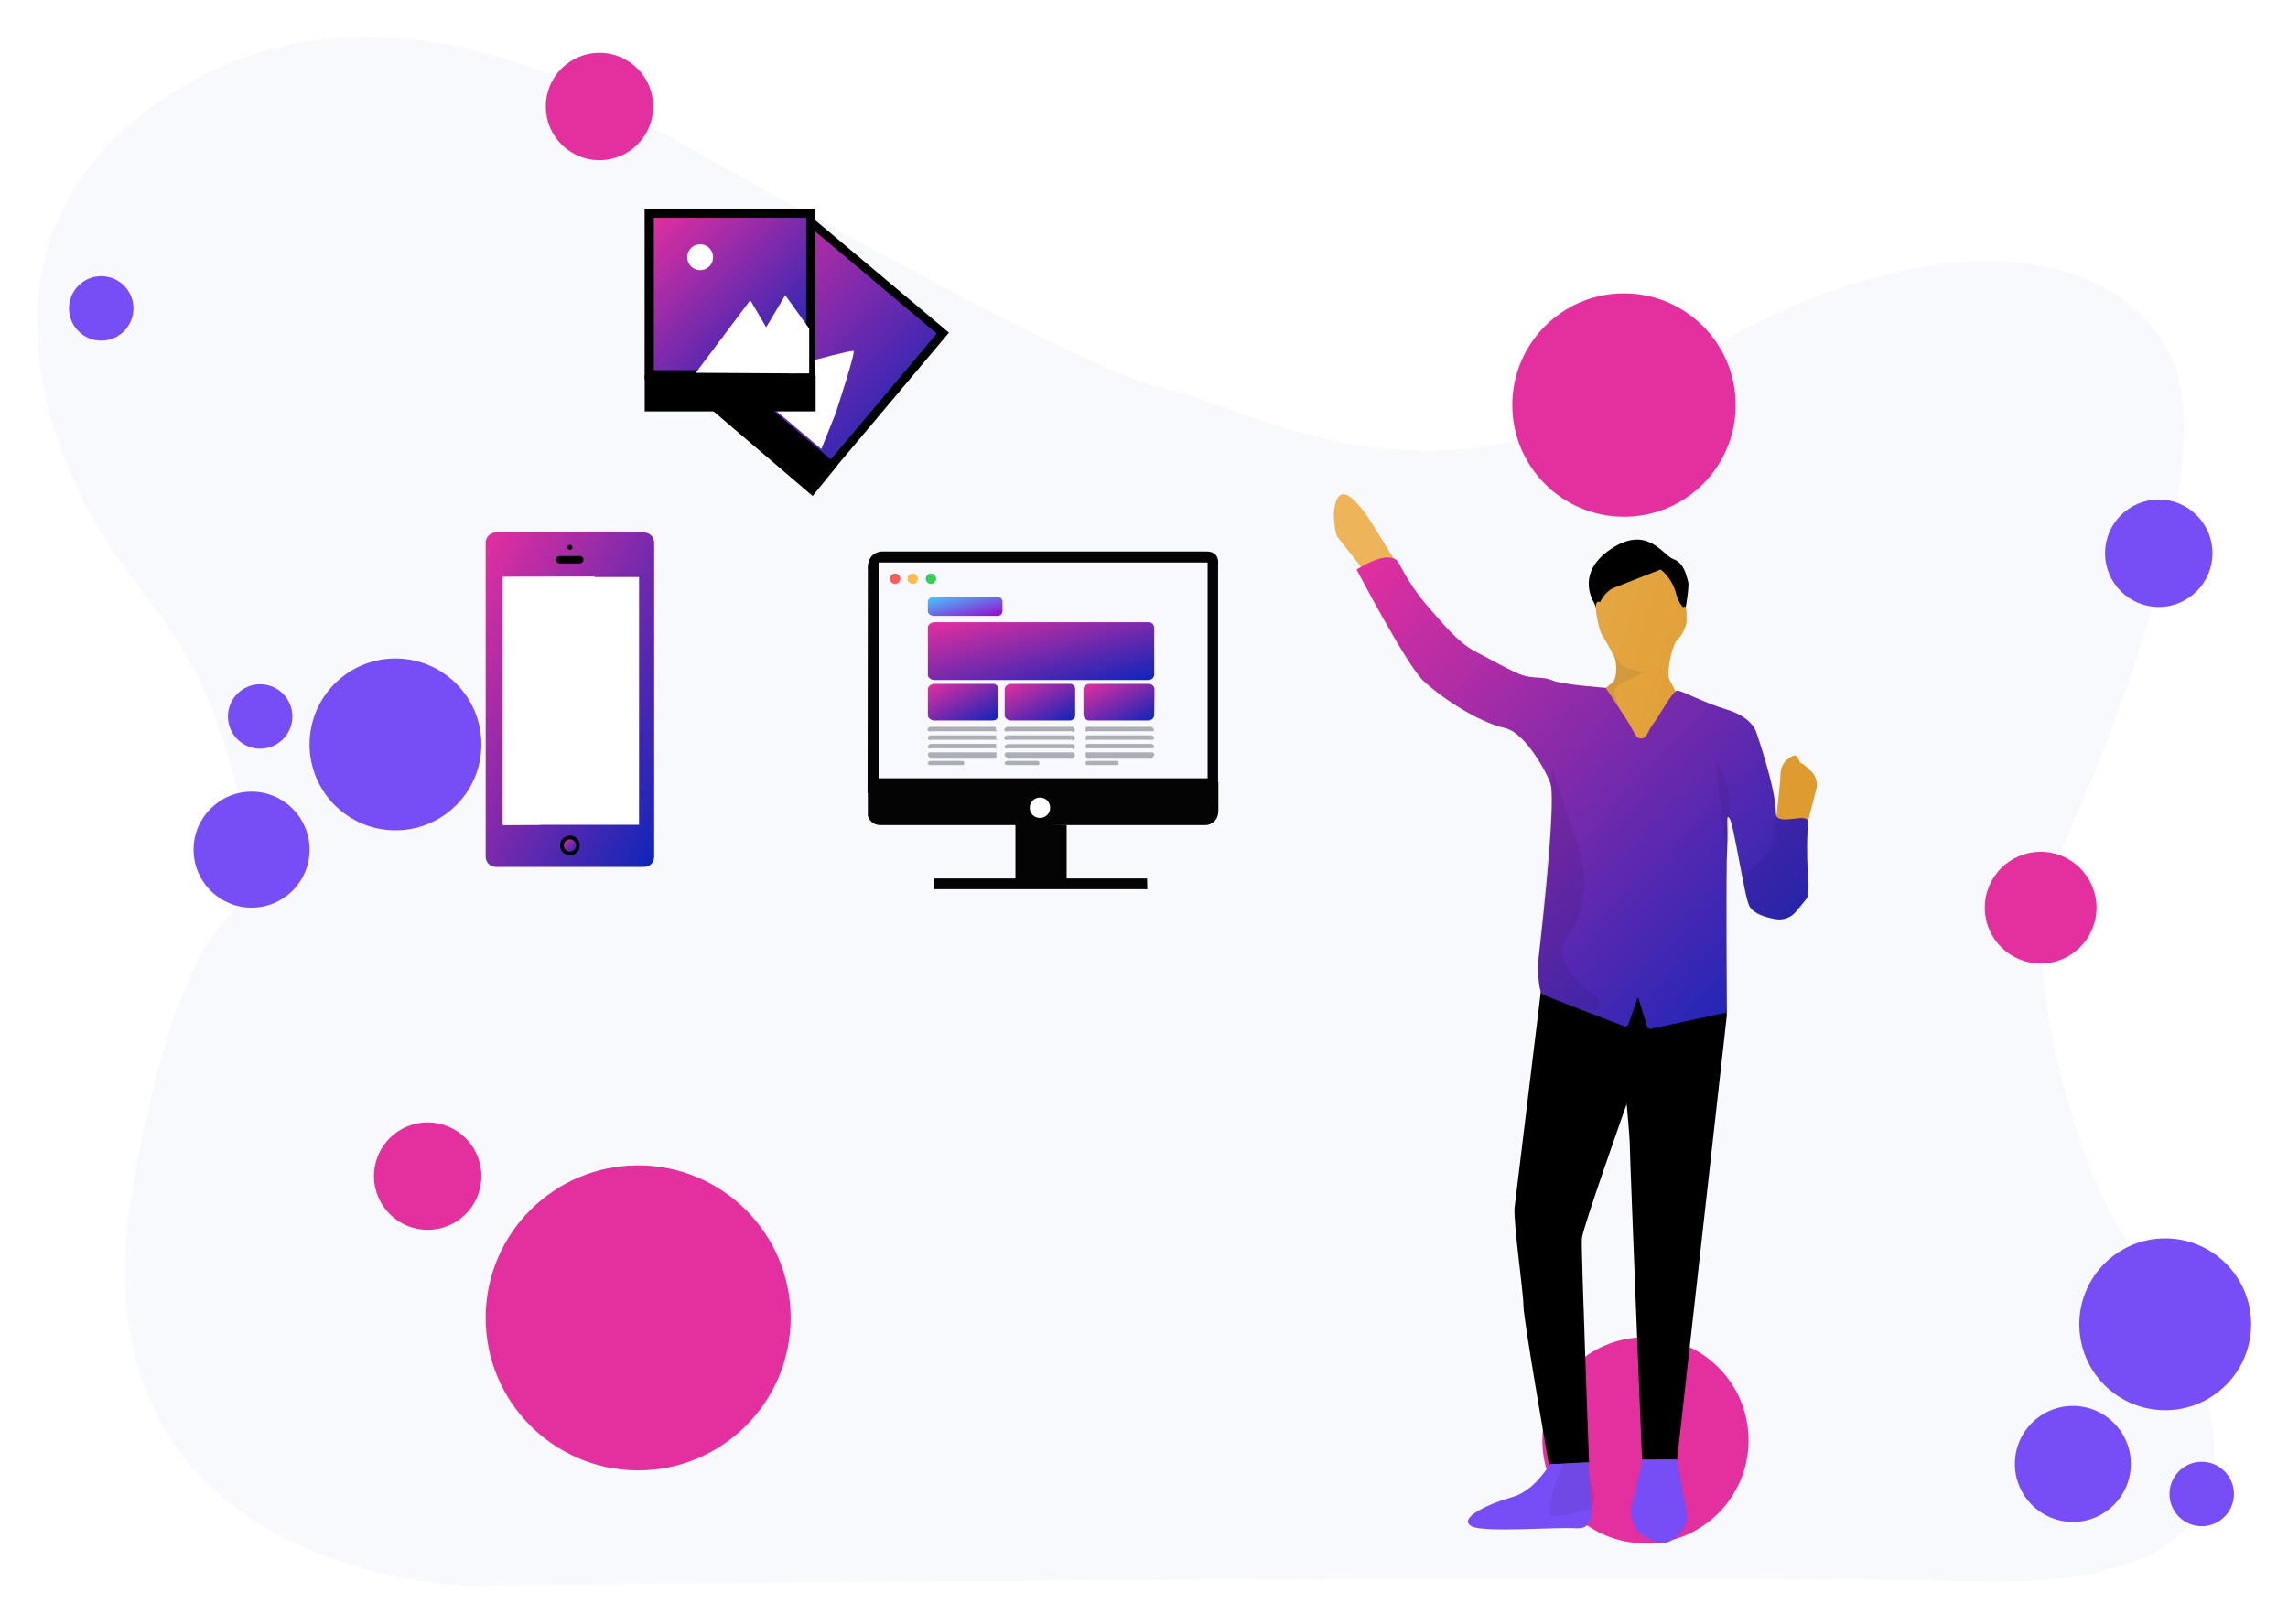 <svg width="1241" height="881" viewBox="0 0 1241 881" fill="none" xmlns="http://www.w3.org/2000/svg">
  <g filter="url(#filter0_d)">
    <path
      d="M135.19 454.46C117.195 334.504 76.992 324.048 46.077 263.5C17.932 208.424 -4.765 118.324 74.664 53.91C198.044 -46.228 349.359 56.239 349.359 56.239C349.359 56.239 589.136 193.636 631.039 200.623C672.941 207.609 775.37 277.473 903.406 193.636C1031.44 109.8 1140.85 116.787 1175.77 179.664C1210.69 242.541 1131.54 424.186 1112.92 461.446C1094.3 498.707 1122.23 615.146 1152.49 661.721C1182.76 708.297 1278.2 852.681 1073.34 848.023C868.487 843.366 253.914 850.352 253.914 850.352C253.914 850.352 33.297 846.23 72.336 631.447C104.927 452.131 142.174 501.035 135.19 454.46Z"
      fill="#F8F9FC" />
    <path
      d="M214.501 440.489C240.236 440.489 261.098 419.62 261.098 393.877C261.098 368.134 240.236 347.266 214.501 347.266C188.766 347.266 167.904 368.134 167.904 393.877C167.904 419.62 188.766 440.489 214.501 440.489Z"
      fill="#774DF5" />
    <path
      d="M136.451 482.439C153.822 482.439 167.904 468.353 167.904 450.976C167.904 433.6 153.822 419.514 136.451 419.514C119.08 419.514 104.998 433.6 104.998 450.976C104.998 468.353 119.08 482.439 136.451 482.439Z"
      fill="#774DF5" />
    <path
      d="M141.11 396.208C150.761 396.208 158.584 388.382 158.584 378.728C158.584 369.075 150.761 361.249 141.11 361.249C131.46 361.249 123.636 369.075 123.636 378.728C123.636 388.382 131.46 396.208 141.11 396.208Z"
      fill="#774DF5" />
    <path
      d="M1174.4 755.117C1200.14 755.117 1221 734.248 1221 708.505C1221 682.762 1200.14 661.894 1174.4 661.894C1148.67 661.894 1127.81 682.762 1127.81 708.505C1127.81 734.248 1148.67 755.117 1174.4 755.117Z"
      fill="#774DF5" />
    <path
      d="M54.906 174.803C64.556 174.803 72.379 166.978 72.379 157.324C72.379 147.67 64.556 139.845 54.906 139.845C45.255 139.845 37.432 147.67 37.432 157.324C37.432 166.978 45.255 174.803 54.906 174.803Z"
      fill="#774DF5" />
    <path
      d="M346.138 787.744C391.817 787.744 428.848 750.702 428.848 705.009C428.848 659.315 391.817 622.273 346.138 622.273C300.458 622.273 263.428 659.315 263.428 705.009C263.428 750.702 300.458 787.744 346.138 787.744Z"
      fill="#E42F9F" />
    <path
      d="M892.49 827.364C923.372 827.364 948.406 802.322 948.406 771.43C948.406 740.539 923.372 715.497 892.49 715.497C861.608 715.497 836.573 740.539 836.573 771.43C836.573 802.322 861.608 827.364 892.49 827.364Z"
      fill="#E42F9F" />
    <path
      d="M1106.84 512.737C1123.56 512.737 1137.13 499.172 1137.13 482.439C1137.13 465.706 1123.56 452.142 1106.84 452.142C1090.11 452.142 1076.55 465.706 1076.55 482.439C1076.55 499.172 1090.11 512.737 1106.84 512.737Z"
      fill="#E42F9F" />
    <path
      d="M880.841 270.357C914.296 270.357 941.417 243.228 941.417 209.762C941.417 176.296 914.296 149.167 880.841 149.167C847.385 149.167 820.264 176.296 820.264 209.762C820.264 243.228 847.385 270.357 880.841 270.357Z"
      fill="#E42F9F" />
    <path
      d="M325.169 76.919C341.253 76.919 354.292 63.876 354.292 47.787C354.292 31.698 341.253 18.655 325.169 18.655C309.085 18.655 296.046 31.698 296.046 47.787C296.046 63.876 309.085 76.919 325.169 76.919Z"
      fill="#E42F9F" />
    <path
      d="M231.975 657.232C248.059 657.232 261.098 644.189 261.098 628.1C261.098 612.011 248.059 598.968 231.975 598.968C215.89 598.968 202.852 612.011 202.852 628.1C202.852 644.189 215.89 657.232 231.975 657.232Z"
      fill="#E42F9F" />
    <path
      d="M1170.91 319.299C1186.99 319.299 1200.03 306.256 1200.03 290.167C1200.03 274.078 1186.99 261.035 1170.91 261.035C1154.82 261.035 1141.78 274.078 1141.78 290.167C1141.78 306.256 1154.82 319.299 1170.91 319.299Z"
      fill="#774DF5" />
    <path
      d="M1124.31 815.711C1141.68 815.711 1155.76 801.625 1155.76 784.248C1155.76 766.872 1141.68 752.786 1124.31 752.786C1106.94 752.786 1092.86 766.872 1092.86 784.248C1092.86 801.625 1106.94 815.711 1124.31 815.711Z"
      fill="#774DF5" />
    <path
      d="M1194.21 818.042C1203.86 818.042 1211.68 810.216 1211.68 800.562C1211.68 790.909 1203.86 783.083 1194.21 783.083C1184.56 783.083 1176.73 790.909 1176.73 800.562C1176.73 810.216 1184.56 818.042 1194.21 818.042Z"
      fill="#774DF5" />
  </g>
  <path
    d="M477.738 447.644H654.264C654.264 447.644 660.835 447.345 660.835 439.58V424.348H470.719V442.716C471.764 445.852 474.453 447.793 477.738 447.644Z"
    fill="#040404" />
  <path
    d="M470.719 309.807L470.57 430.321L660.686 428.529V306.223C660.686 306.223 661.881 299.204 654.414 299.204H477.888C477.888 299.353 469.972 299.353 470.719 309.807Z"
    fill="#040404" />
  <path d="M550.768 480.05V446.45L578.547 447.644V477.064L550.768 480.05Z" fill="#040404" />
  <path d="M506.562 476.615H622.155L622.304 482.439H506.562V476.615Z" fill="#040404" />
  <path
    d="M564.059 432.71C567.196 432.71 569.585 435.1 569.585 438.236C569.585 441.372 567.196 443.761 564.059 443.761C560.923 443.761 558.534 441.372 558.534 438.236C558.534 435.1 561.073 432.71 564.059 432.71Z"
    fill="white" />
  <path d="M655.011 305.177H476.543V422.257H655.011V305.177Z" fill="#F8F8FF" />
  <path
    d="M485.504 311.151C486.998 311.151 488.342 312.495 488.342 313.988C488.342 315.482 486.998 316.826 485.504 316.826C484.011 316.826 482.667 315.482 482.667 313.988C482.667 312.495 484.011 311.151 485.504 311.151Z"
    fill="#FA5F5D" />
  <path
    d="M495.062 311.151C496.556 311.151 497.9 312.495 497.9 313.988C497.9 315.482 496.556 316.826 495.062 316.826C493.569 316.826 492.225 315.482 492.225 313.988C492.225 312.495 493.419 311.151 495.062 311.151Z"
    fill="#FDBC4E" />
  <path
    d="M504.919 311.151C506.413 311.151 507.757 312.495 507.757 313.988C507.757 315.482 506.413 316.826 504.919 316.826C503.426 316.826 502.082 315.482 502.082 313.988C502.231 312.495 503.426 311.151 504.919 311.151Z"
    fill="#37CD58" />
  <path
    d="M543.749 331.61C543.599 333.103 542.405 334.298 540.911 334.149H506.711C504.919 334.149 503.276 332.954 503.276 331.61V326.383C503.276 325.039 504.919 323.695 506.711 323.695H540.762C542.255 323.546 543.599 324.741 543.749 326.234V326.383V331.61Z"
    fill="url(#paint0_linear)" />
  <path
    d="M626.038 366.106C625.889 367.749 624.544 368.944 622.902 368.944H506.711C504.919 368.944 503.276 367.6 503.276 366.106V340.421C503.276 338.927 505.068 337.583 506.711 337.583H622.902C624.544 337.434 625.889 338.778 626.038 340.421V366.106Z"
    fill="url(#paint1_linear)" />
  <path
    d="M541.508 388.059C541.508 389.552 540.164 390.896 538.671 390.896H506.711C504.919 390.896 503.276 389.552 503.276 388.059V373.872C503.276 372.379 505.068 371.035 506.711 371.035H538.522C540.015 370.885 541.359 372.08 541.508 373.723V373.872V388.059Z"
    fill="url(#paint2_linear)" />
  <path
    d="M583.175 388.059C583.175 389.552 581.831 390.896 580.338 390.896H548.378C546.586 390.896 544.943 389.552 544.943 388.059V373.872C544.943 372.379 546.735 371.035 548.378 371.035H580.189C581.682 370.885 583.026 372.08 583.175 373.723V373.872V388.059Z"
    fill="url(#paint3_linear)" />
  <path
    d="M626.038 388.059C625.889 389.701 624.545 390.896 622.902 390.896H591.091C589.299 391.045 587.955 389.701 587.656 388.059V373.872C587.806 372.08 589.299 371.034 591.091 371.034H622.902C624.545 370.885 626.038 372.229 626.187 373.872L626.038 388.059Z"
    fill="url(#paint4_linear)" />
  <path
    d="M583.176 396.123C582.877 396.72 582.429 397.019 581.832 397.168C581.683 397.168 581.683 397.168 581.533 396.72H546.587C545.84 397.168 544.794 396.72 544.794 396.123V395.675C544.794 395.078 545.84 394.48 546.587 394.331H581.533C582.131 394.48 582.429 394.928 582.579 395.376C582.579 395.526 582.579 395.526 582.877 395.675L583.176 396.123Z"
    fill="#ACAEB6" />
  <path
    d="M583.176 400.603C582.877 401.2 582.429 401.648 581.832 401.798C581.832 401.798 581.683 401.798 581.683 401.35H546.587C545.84 401.798 544.794 401.35 544.794 400.603V400.155C544.794 399.558 545.84 399.11 546.587 398.96H581.533C582.131 399.11 582.728 399.558 582.877 400.155L583.176 400.603Z"
    fill="#ACAEB6" />
  <path
    d="M583.175 405.233C582.877 405.979 582.429 406.427 581.831 406.577C581.831 406.278 581.831 406.278 581.831 405.979H546.735C546.138 406.278 545.391 406.278 545.092 405.681C544.943 405.531 544.943 405.382 544.943 405.382V404.934C544.943 404.337 545.989 404.038 546.735 403.739H581.682C582.279 403.889 582.877 404.337 583.026 404.934L583.175 405.233Z"
    fill="#ACAEB6" />
  <path
    d="M583.175 409.713C582.877 410.46 582.429 411.057 581.831 411.655H546.735C545.989 411.057 544.943 410.311 544.943 409.713V409.265C544.943 408.668 545.989 407.921 546.735 408.22H581.682C582.13 408.071 582.578 408.519 582.727 408.967C582.727 409.116 582.727 409.265 582.727 409.265C582.727 409.265 582.727 409.265 583.026 409.415L583.175 409.713Z"
    fill="#ACAEB6" />
  <path
    d="M563.761 414.342C563.761 414.939 563.462 415.089 562.715 415.089H546.586C545.839 415.089 544.943 414.79 544.943 414.342V413.894C544.943 413.297 545.839 412.849 546.586 412.849H562.715C563.313 412.849 563.761 413.297 563.761 413.894V414.342Z"
    fill="#ACAEB6" />
  <path
    d="M626.038 396.123C625.291 396.72 625.44 397.168 624.694 396.72H589.747C589.149 397.168 588.552 396.87 588.552 396.272C588.552 396.272 588.552 396.272 588.851 396.123V395.675C588.552 395.078 589 394.48 589.597 394.331H624.544C625.291 394.63 625.142 395.078 625.888 395.675V396.123H626.038Z"
    fill="#ACAEB6" />
  <path
    d="M626.037 400.603C625.291 401.201 625.44 401.798 624.693 401.35H589.747C589 401.798 588.552 401.35 589 400.603V400.155C588.701 399.558 589.149 399.11 589.747 398.96H624.693C625.44 399.259 625.291 399.558 626.037 400.155V400.603Z"
    fill="#ACAEB6" />
  <path
    d="M626.037 405.233C625.291 405.83 625.44 406.577 624.693 405.979H589.747C589 406.427 588.552 405.979 589 405.233V404.785C588.701 404.187 589.149 403.889 589.747 403.59H624.693C625.44 403.889 625.291 404.187 626.037 404.785V405.233Z"
    fill="#ACAEB6" />
  <path
    d="M626.037 409.713C625.291 410.311 625.44 411.057 624.693 411.655H589.747C589 410.908 588.552 410.311 589 409.713V409.265C588.701 408.967 588.701 408.518 589 408.369C589.299 408.22 589.448 408.071 589.747 408.22H624.843C625.589 407.921 625.44 408.668 626.187 409.265V409.713H626.037Z"
    fill="#ACAEB6" />
  <path
    d="M606.773 414.342C606.773 414.939 606.773 415.089 606.175 415.089H589.897C589.15 415.089 588.851 414.79 588.851 414.342V413.894C588.851 413.297 589.299 412.849 589.897 412.849H606.026C606.773 412.849 606.623 413.297 606.623 413.894L606.773 414.342Z"
    fill="#ACAEB6" />
  <path
    d="M540.313 396.123C540.761 396.72 540.612 397.168 539.865 396.72H504.769C504.321 397.019 503.724 397.019 503.425 396.571C503.276 396.422 503.276 396.272 503.126 396.123V395.675C503.425 394.928 503.873 394.48 504.62 394.331H539.566C540.313 394.63 540.463 395.078 540.014 395.675L540.313 396.123Z"
    fill="#ACAEB6" />
  <path
    d="M540.314 400.603C540.762 401.201 540.612 401.798 539.866 401.35H504.77C504.023 401.947 503.425 401.35 503.276 400.603V400.155C503.425 399.558 504.023 399.11 504.77 398.96H539.716C540.463 399.259 540.612 399.558 540.164 400.155L540.314 400.603Z"
    fill="#ACAEB6" />
  <path
    d="M540.314 405.233C540.762 405.83 540.612 406.577 539.866 405.979H504.77C504.023 406.577 503.425 405.979 503.276 405.233V404.785C503.425 404.187 504.023 403.889 504.77 403.59H539.716C540.463 403.889 540.612 404.187 540.164 404.785L540.314 405.233Z"
    fill="#ACAEB6" />
  <path
    d="M529.86 408.22H539.866C540.612 407.921 540.762 408.668 540.314 409.265V409.713C540.762 410.311 540.612 411.057 539.866 411.655H504.77C504.023 411.207 503.575 410.46 503.276 409.713V409.265C503.425 408.518 504.023 408.071 504.77 408.22H529.86Z"
    fill="#ACAEB6" />
  <path
    d="M522.99 414.342C522.99 414.939 522.691 415.089 521.944 415.089H504.62C503.874 415.089 503.276 414.79 503.276 414.342V413.894C503.425 413.297 504.023 412.849 504.62 412.849H521.944C522.542 412.849 522.99 413.297 522.99 413.745C522.99 413.745 522.99 413.745 522.99 413.894V414.342Z"
    fill="#ACAEB6" />
  <path d="M511.179 180.777L439.796 120.753L379.768 192.132L451.151 252.156L511.179 180.777Z" stroke="black"
    stroke-width="5" stroke-miterlimit="10" />
  <path d="M381.709 191.831L437.714 125.078L504.471 181.228L448.467 247.832L381.709 191.831Z" fill="url(#paint5_linear)"
    stroke="url(#paint6_linear)" stroke-width="5" stroke-miterlimit="10" />
  <path d="M365.132 203.815L378.006 187.949L453.586 252.504L440.711 268.371L365.132 203.815Z" fill="black"
    stroke="black" stroke-miterlimit="10" />
  <path
    d="M462.954 190.338C458.174 190.338 401.423 206.317 401.423 206.317L445.48 243.651L453.246 224.237C453.246 224.237 464.447 190.338 462.954 190.338Z"
    fill="white" />
  <path d="M440.552 116.416H352.886V204.076H440.552V116.416Z" fill="url(#paint7_linear)" stroke="url(#paint8_linear)"
    stroke-miterlimit="10" />
  <path d="M439.805 115.67H352.139V203.33H439.805V115.67Z" stroke="black" stroke-width="5" stroke-miterlimit="10" />
  <path d="M442.406 203.628H349.691V223.191H442.406V203.628Z" fill="black" />
  <path d="M401.125 201.837L425.916 160.172L438.909 178.242V202.583H428.753L401.125 201.837Z" fill="white" />
  <path d="M377.379 202.285L406.949 162.86L430.247 202.584L377.379 202.285Z" fill="white" />
  <path
    d="M379.768 132.545C383.651 132.545 386.787 135.681 386.787 139.564C386.787 143.446 383.651 146.583 379.768 146.583C375.885 146.583 372.749 143.446 372.749 139.564C372.749 135.681 375.885 132.545 379.768 132.545Z"
    fill="white" />
  <path
    d="M354.827 464.818C354.827 467.954 352.438 470.344 349.301 470.344H268.954C265.967 470.344 263.428 467.954 263.428 464.818V294.425C263.428 291.439 265.817 288.9 268.954 288.9H349.301C352.288 288.9 354.827 291.289 354.827 294.425V464.818Z"
    fill="url(#paint9_linear)" />
  <path d="M346.613 313.093H272.687V447.496H346.613V313.093Z" fill="white" />
  <path d="M272.837 447.645V312.944L322.569 312.794L292.998 447.496L272.837 447.645Z" fill="white" />
  <path
    d="M303.602 302.191H314.504C315.251 302.191 315.997 302.789 315.997 303.685C315.997 304.431 315.4 305.178 314.504 305.178H303.602C302.855 305.178 302.108 304.581 302.108 303.685C302.108 302.789 302.706 302.191 303.602 302.191Z"
    fill="black" stroke="black" stroke-miterlimit="10" />
  <path
    d="M309.128 298.309C309.87 298.309 310.472 297.707 310.472 296.965C310.472 296.222 309.87 295.621 309.128 295.621C308.385 295.621 307.783 296.222 307.783 296.965C307.783 297.707 308.385 298.309 309.128 298.309Z"
    fill="black" />
  <path
    d="M309.128 454.365C311.517 454.365 313.459 456.307 313.459 458.696C313.459 461.085 311.517 463.027 309.128 463.027C306.738 463.027 304.797 461.085 304.797 458.696C304.946 456.307 306.738 454.365 309.128 454.365Z"
    fill="url(#paint10_linear)" stroke="url(#paint11_linear)" stroke-miterlimit="10" />
  <path
    d="M309.128 463.027C311.52 463.027 313.459 461.088 313.459 458.696C313.459 456.304 311.52 454.365 309.128 454.365C306.736 454.365 304.797 456.304 304.797 458.696C304.797 461.088 306.736 463.027 309.128 463.027Z"
    stroke="black" stroke-width="2" stroke-miterlimit="10" />
  <g clip-path="url(#clip0)">
    <path
      d="M871.24 344.018L913.162 335.986C913.162 335.986 916.652 318.527 915.604 315.391C914.556 312.254 913.572 305.444 907.639 303.347C901.706 301.25 893.714 284.547 873.819 297.822C853.925 311.096 864.578 326.915 864.578 326.915L871.24 344.018Z"
      fill="black" />
    <path
      d="M900.767 308.982C900.767 308.982 879.907 317.041 875.158 319.011C870.41 320.98 867.868 326.715 867.868 326.715C867.868 326.715 865.535 325.329 865.535 329.286C865.535 333.242 867.476 342.159 868.889 344.429C871.317 348.278 873.529 352.259 875.514 356.354C877.446 360.439 876.744 368.918 874.767 370.103C872.789 371.288 837.557 402.979 837.557 402.979L808.257 372.574L773.162 337.929L758.307 306.976C758.307 306.976 744.145 283.782 742.267 281.047C727.686 259.549 724.287 269.66 723.503 277.956C723.275 280.372 724.032 289.59 725.544 291.495L793.958 378.108L809.451 383.578L837.511 402.934L847.8 420.357L945.186 437.862L957.844 488.644C957.844 488.644 965.711 428.27 965.711 420.357C965.711 412.443 972.547 410.089 972.547 410.089C972.769 409.949 973.273 409.876 973.273 409.876C973.273 409.876 973.654 409.876 974.06 410.043C975.526 410.486 975.638 413.651 977.201 414.221C978.764 414.79 981.657 417.804 981.657 417.804C983.18 419.03 984.316 420.67 984.93 422.527C985.545 424.383 985.61 426.377 985.12 428.27L970.165 486.182C970.165 486.182 908.641 375.355 905.524 368.79C904.121 365.845 905.615 358.761 906.436 355.114C907.183 351.768 908.814 347.593 910.4 346.398C911.986 345.204 914.747 339.67 914.747 337.281C914.747 334.893 915.212 327.362 913.17 329.359C912.614 329.906 909.899 325.63 909.106 322.065C907.801 316.922 904.878 312.335 900.767 308.982Z"
      fill="url(#paint12_linear)" />
    <path
      d="M836.455 532.059C836.455 532.059 822.393 647.628 821.527 655.013C820.661 662.398 826.302 701.036 826.302 708.421C826.302 715.806 840.091 794.505 840.091 794.505L861.89 793.52C861.89 793.52 857.552 677.587 857.98 671.943C858.409 666.3 882.286 599.006 882.286 599.006C882.286 599.006 884.026 616.812 884.026 622.455C884.026 628.099 890.633 792.034 890.633 792.034H909.635L936.656 550.594L936.136 545.944L836.455 532.059Z"
      fill="black" />
    <path
      d="M892.72 399.378C892.408 399.803 891.996 400.146 891.52 400.375C891.045 400.605 890.52 400.715 889.993 400.695C889.465 400.675 888.95 400.526 888.493 400.262C888.036 399.997 887.651 399.625 887.371 399.177C886.257 397.506 885.252 395.764 884.364 393.962C882.814 390.871 870.876 373.184 870.876 373.184C870.876 373.184 847.482 371.497 842.369 369.255C837.102 366.948 832.226 368.288 826.211 366.474C820.816 364.851 806.472 356.646 802.835 354.886C793.303 350.254 787.643 344.556 773.199 327.535C762.791 315.245 759.21 305.252 757.442 303.83C751.181 298.752 735.807 309.018 735.807 309.018C735.807 309.018 762.91 360.776 771.959 369.291C781.884 378.6 801.323 391.592 816.278 395.01C827.842 397.664 839.972 421.158 841.075 425.562C844.201 438.435 834.24 522.204 834.24 522.204C834.24 522.204 833.857 538.076 836.974 539.626C839.708 540.994 873.327 553.867 881.064 556.83C881.27 556.908 881.489 556.944 881.709 556.935C881.928 556.927 882.144 556.874 882.343 556.781C882.542 556.687 882.72 556.555 882.867 556.391C883.013 556.227 883.126 556.036 883.197 555.827L888.136 541.659C888.156 541.598 888.194 541.545 888.245 541.507C888.297 541.469 888.359 541.448 888.424 541.448C888.488 541.448 888.55 541.469 888.602 541.507C888.653 541.545 888.692 541.598 888.711 541.659L893.431 557.159C893.562 557.529 893.822 557.839 894.164 558.032C894.506 558.225 894.906 558.287 895.29 558.207L936.656 549.3C936.656 549.3 936.082 472.944 936.793 460.189C937.485 447.689 935.881 440.733 938.132 444.106C940.602 447.89 946.107 486.601 948.904 491.688C951.155 495.8 957.817 497.742 963.094 498.654C965.137 499.015 967.238 498.826 969.184 498.106C971.13 497.387 972.849 496.163 974.167 494.56L979.899 487.568C981.512 485.598 980.81 475.551 980.591 472.98C979.908 464.529 979.981 452.503 980.874 446.796C982.041 439.438 963.249 449.294 963.249 441.152C963.249 427.768 952.659 397.436 952.659 397.436C952.659 397.436 950.718 389.303 936.793 385.045C922.867 380.788 912.378 374.643 909.735 374.67C907.256 374.67 899.464 389.485 895.983 393.743C894.443 395.685 894.716 396.579 892.72 399.378Z"
      fill="url(#paint13_linear)" />
    <path
      d="M907.411 791.779L890.87 791.943C890.87 791.943 887.462 807.752 885.685 814.344C885.566 814.763 885.22 815.839 884.983 816.614C884.726 817.747 884.616 818.908 884.655 820.069C884.992 826.059 887.225 831.128 892.547 833.836C898.407 836.808 902.927 839.543 909.161 833.836C915.395 828.129 916.224 824.537 913.827 814.626C911.43 804.716 910.665 792.171 909.188 791.834"
      fill="#774DF5" />
    <path
      d="M820.26 812.228C832.463 808.837 840.628 794.404 840.628 794.404L861.498 793.319C861.498 793.319 862.582 807.907 863.184 815.401C863.968 825.266 862.008 829.669 854.517 829.141C844.675 828.439 804.503 831.602 798.206 828.083C790.004 823.524 808.832 815.401 820.26 812.228Z"
      fill="#774DF5" />
    <path opacity="0.07"
      d="M885.612 587.254C882.924 595.131 872.434 610.393 865.718 619.483C859.001 628.573 837.849 647.992 839.189 671.606C840.528 695.219 854.836 755.839 854.836 761.291C854.836 766.743 849.487 792.517 845.44 800.412C841.394 808.308 839.489 822.649 841.503 822.649C845.321 822.534 849.116 822.03 852.831 821.145C856.303 820.233 861.088 819.321 863.038 818.41C864.414 817.771 864.706 813.313 864.706 813.313C864.842 811.402 864.623 809.482 864.059 807.651C863.603 806.475 861.899 800.467 861.835 798.735C860.988 776.535 859.101 725.187 859.484 721.595C860.177 714.866 854.845 680.996 859.712 664.303C864.578 647.609 885.612 587.254 885.612 587.254Z"
      fill="black" />
    <path opacity="0.07"
      d="M835.051 545.097L831.479 572.794C831.479 572.794 835.124 578.511 836.035 573.706C836.947 568.901 844.638 559.757 840 553.257C835.361 546.756 835.051 545.097 835.051 545.097Z"
      fill="black" />
    <path opacity="0.07"
      d="M936.392 552.864L935.143 566.066L933.512 578.83C933.512 578.83 928.244 582.65 928.326 577.699C928.408 572.749 919.45 565.2 926.257 560.167C933.065 555.134 936.392 552.864 936.392 552.864Z"
      fill="black" />
    <path opacity="0.07"
      d="M870.775 373.448C871.687 373.248 866.219 374.743 871.021 373.157C879.224 370.421 875.815 354.922 875.815 354.922C875.815 354.922 876.663 360.73 884.455 363.064C892.092 365.343 894.352 363.657 882.632 369.191C871.103 374.661 877.045 376.548 877.829 383.66"
      fill="black" />
    <path opacity="0.07"
      d="M841.631 438.463L834.24 523.653C834.24 523.653 834.331 537.812 836.974 539.945C839.617 542.079 847.91 543.446 849.824 544.814C851.738 546.181 871.951 552.873 866.674 541.577C865.49 539.061 838.15 523.726 850.352 507.771C862.555 491.816 860.377 469.525 854.517 454.025C848.657 438.526 841.54 415.378 841.54 415.378L841.631 438.463Z"
      fill="black" />
    <path opacity="0.07"
      d="M964.306 443.577C964.306 443.577 970.576 445.756 975.925 443.522C983.927 440.185 978.778 468.713 980.373 478.049C981.585 485.069 974.094 500.514 963.057 498.681C952.021 496.848 948.348 495.727 946.024 481.121C944.256 469.944 961.39 466.725 961.39 456.086C961.39 445.446 964.306 443.577 964.306 443.577Z"
      fill="black" />
    <path opacity="0.07"
      d="M936.574 466.498C936.574 466.498 939.773 436.193 936.574 425.571C933.375 414.95 930.559 412.807 930.559 412.807L936.574 466.498Z"
      fill="black" />
  </g>
  <defs>
    <filter id="filter0_d" x="0" y="0" width="1241" height="880.352" filterUnits="userSpaceOnUse"
      color-interpolation-filters="sRGB">
      <feFlood flood-opacity="0" result="BackgroundImageFix" />
      <feColorMatrix in="SourceAlpha" type="matrix" values="0 0 0 0 0 0 0 0 0 0 0 0 0 0 0 0 0 0 127 0" />
      <feOffset dy="10" />
      <feGaussianBlur stdDeviation="10" />
      <feColorMatrix type="matrix" values="0 0 0 0 0 0 0 0 0 0 0 0 0 0 0 0 0 0 0.25 0" />
      <feBlend mode="normal" in2="BackgroundImageFix" result="effect1_dropShadow" />
      <feBlend mode="normal" in="SourceGraphic" in2="effect1_dropShadow" result="shape" />
    </filter>
    <linearGradient id="paint0_linear" x1="503.276" y1="323.683" x2="508.361" y2="343.324"
      gradientUnits="userSpaceOnUse">
      <stop stop-color="#43CBFF" />
      <stop offset="1" stop-color="#9708CC" />
    </linearGradient>
    <linearGradient id="paint1_linear" x1="503.276" y1="337.572" x2="518.328" y2="396.469"
      gradientUnits="userSpaceOnUse">
      <stop stop-color="#E42F9F" />
      <stop offset="1" stop-color="#0D25B9" />
    </linearGradient>
    <linearGradient id="paint2_linear" x1="503.276" y1="371.022" x2="519.543" y2="402.315"
      gradientUnits="userSpaceOnUse">
      <stop stop-color="#E42F9F" />
      <stop offset="1" stop-color="#0D25B9" />
    </linearGradient>
    <linearGradient id="paint3_linear" x1="544.943" y1="371.022" x2="561.21" y2="402.315"
      gradientUnits="userSpaceOnUse">
      <stop stop-color="#E42F9F" />
      <stop offset="1" stop-color="#0D25B9" />
    </linearGradient>
    <linearGradient id="paint4_linear" x1="587.656" y1="371.023" x2="603.863" y2="402.428"
      gradientUnits="userSpaceOnUse">
      <stop stop-color="#E42F9F" />
      <stop offset="1" stop-color="#0D25B9" />
    </linearGradient>
    <linearGradient id="paint5_linear" x1="381.709" y1="125.078" x2="504.464" y2="247.839"
      gradientUnits="userSpaceOnUse">
      <stop stop-color="#E42F9F" />
      <stop offset="1" stop-color="#0D25B9" />
    </linearGradient>
    <linearGradient id="paint6_linear" x1="381.709" y1="125.078" x2="504.464" y2="247.839"
      gradientUnits="userSpaceOnUse">
      <stop stop-color="#E42F9F" />
      <stop offset="1" stop-color="#0D25B9" />
    </linearGradient>
    <linearGradient id="paint7_linear" x1="352.886" y1="116.416" x2="440.546" y2="204.082"
      gradientUnits="userSpaceOnUse">
      <stop stop-color="#E42F9F" />
      <stop offset="1" stop-color="#0D25B9" />
    </linearGradient>
    <linearGradient id="paint8_linear" x1="352.886" y1="116.416" x2="440.546" y2="204.082"
      gradientUnits="userSpaceOnUse">
      <stop stop-color="#E42F9F" />
      <stop offset="1" stop-color="#0D25B9" />
    </linearGradient>
    <linearGradient id="paint9_linear" x1="263.428" y1="288.9" x2="409.23" y2="362.345" gradientUnits="userSpaceOnUse">
      <stop stop-color="#E42F9F" />
      <stop offset="1" stop-color="#0D25B9" />
    </linearGradient>
    <linearGradient id="paint10_linear" x1="304.797" y1="454.365" x2="313.458" y2="463.027"
      gradientUnits="userSpaceOnUse">
      <stop stop-color="#E42F9F" />
      <stop offset="1" stop-color="#0D25B9" />
    </linearGradient>
    <linearGradient id="paint11_linear" x1="304.797" y1="454.365" x2="313.458" y2="463.027"
      gradientUnits="userSpaceOnUse">
      <stop stop-color="#E42F9F" />
      <stop offset="1" stop-color="#0D25B9" />
    </linearGradient>
    <linearGradient id="paint12_linear" x1="1054.92" y1="389.427" x2="749.629" y2="297.55"
      gradientUnits="userSpaceOnUse">
      <stop offset="0.296" stop-color="#DD9B30" />
      <stop offset="1" stop-color="#EDB459" />
    </linearGradient>
    <linearGradient id="paint13_linear" x1="735.807" y1="302.419" x2="991.395" y2="547.322"
      gradientUnits="userSpaceOnUse">
      <stop stop-color="#E42F9F" />
      <stop offset="1" stop-color="#0D25B9" />
    </linearGradient>
    <clipPath id="clip0">
      <rect width="262" height="569" fill="white" transform="translate(723.467 268.173)" />
    </clipPath>
  </defs>
</svg>